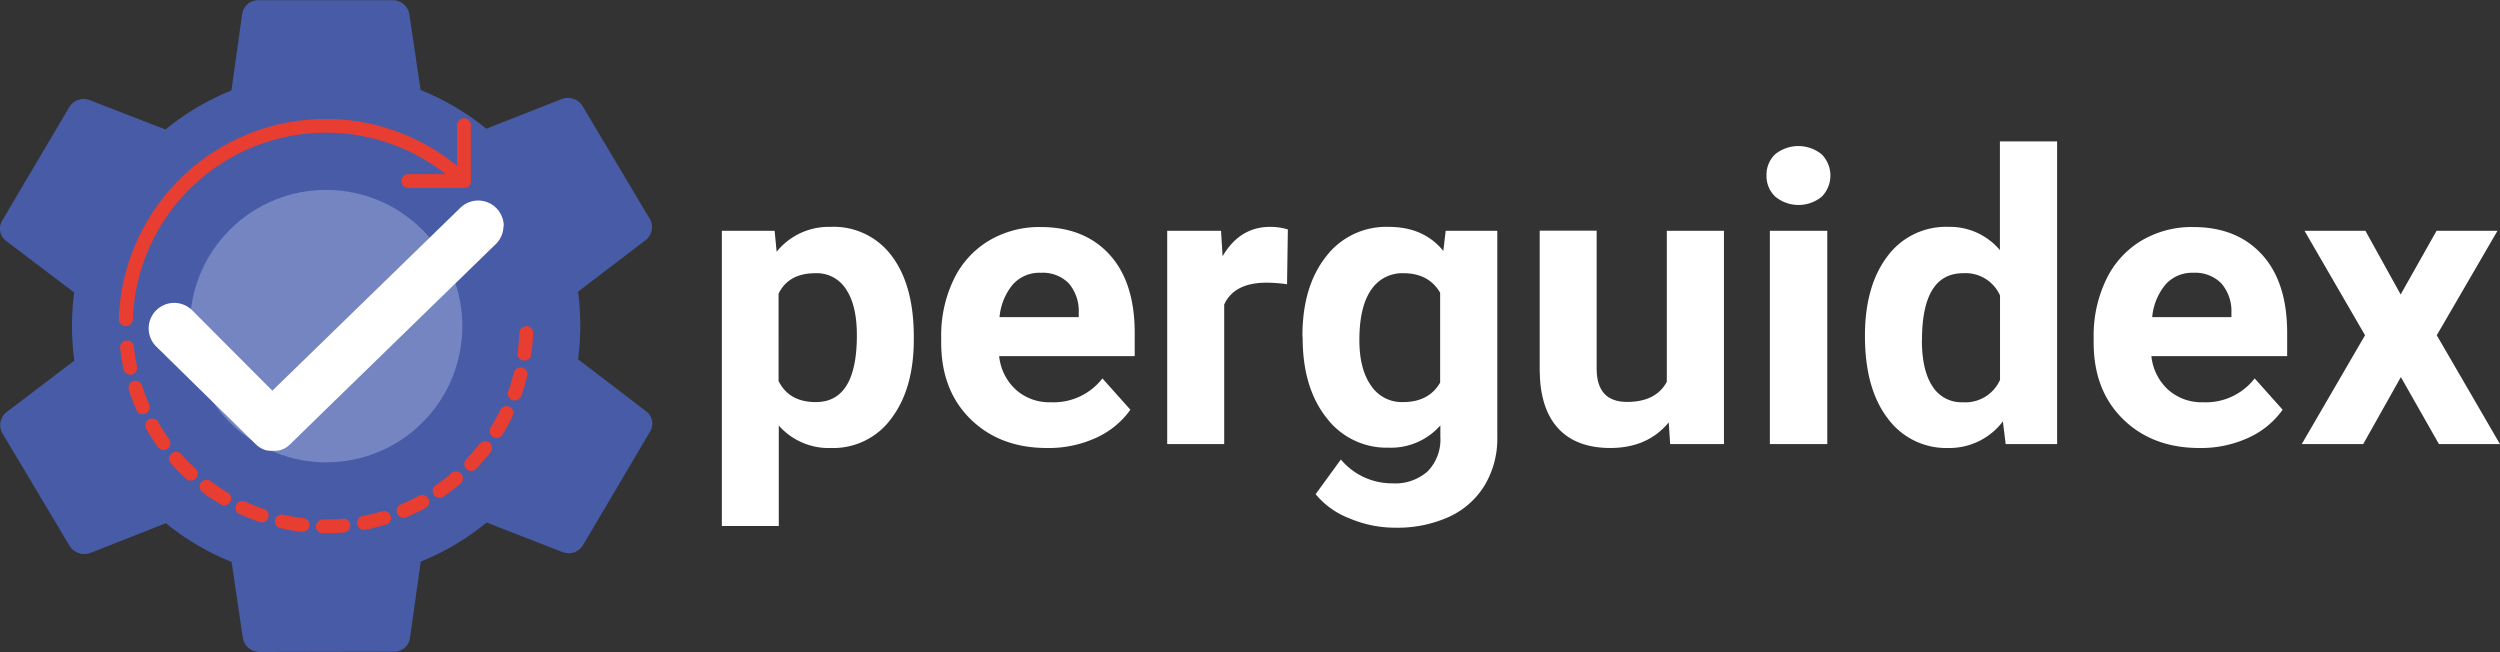 <svg id="Layer_1" data-name="Layer 1" xmlns="http://www.w3.org/2000/svg" width="464.57" height="121.2" viewBox="0 0 464.57 121.2"><rect x="0" y="0" width="464.57" height="121.2" fill="#333333" stroke="none"/><defs><style>.cls-1{fill:#475ba6;}.cls-2{fill:#7485c2;}.cls-3{fill:#e83d31;}.cls-4{fill:#fff;}</style></defs><path class="cls-1" d="M143.43,271.77l-12.57-9.61a47.74,47.74,0,0,0,0-12.56L143.45,240a3.07,3.07,0,0,0,.77-3.87l-12.51-21a3.22,3.22,0,0,0-3.83-1.35l-14.07,5.54a47.08,47.08,0,0,0-12.21-7.19L99.5,198a3.09,3.09,0,0,0-3.12-2.56l-24.94,0a3,3,0,0,0-3,2.58l-2,14.19a46.78,46.78,0,0,0-12.23,7.25L40.08,214a3.11,3.11,0,0,0-3.81,1.37l-12.41,21a2.88,2.88,0,0,0,.78,3.86l12.59,9.53a47.66,47.66,0,0,0-.41,6.25,48.33,48.33,0,0,0,.43,6.4L24.63,272a3.07,3.07,0,0,0-.77,3.87l12.5,20.95a3.23,3.23,0,0,0,3.84,1.35l14.07-5.54a46.91,46.91,0,0,0,12.21,7.19L68.57,314a3.17,3.17,0,0,0,3.13,2.56l24.93-.05a2.94,2.94,0,0,0,3-2.58l2-14.17a46.87,46.87,0,0,0,12.24-7.26L128,298a3.1,3.1,0,0,0,3.82-1.37l12.41-21A2.87,2.87,0,0,0,143.43,271.77Z" transform="translate(-23.44 -195.4)"/><ellipse id="ellipse862" class="cls-2" cx="84.04" cy="256" rx="25.31" ry="25.32" transform="translate(-179.84 -60.99) rotate(-45)"/><path class="cls-3" d="M46.8,256h.05a1.28,1.28,0,0,0,1.28-1.24,35.93,35.93,0,0,1,58.14-27H99.44a1.29,1.29,0,1,0,0,2.57h10.28a1.59,1.59,0,0,0,.3-.06l.19,0,.1-.07a1.34,1.34,0,0,0,.31-.22h0a.42.42,0,0,0,.09-.14,1,1,0,0,0,.17-.27.85.85,0,0,0,.06-.31,1,1,0,0,0,0-.17V218.79a1.29,1.29,0,1,0-2.57,0v7.43a38.48,38.48,0,0,0-62.85,28.44A1.27,1.27,0,0,0,46.8,256Z" transform="translate(-23.44 -195.4)"/><path class="cls-3" d="M57.19,279.88a1.29,1.29,0,1,0-1.92,1.71h0a39.2,39.2,0,0,0,2.79,2.83,1.29,1.29,0,0,0,1.74-1.9,32.51,32.51,0,0,1-2.61-2.64Z" transform="translate(-23.44 -195.4)"/><path class="cls-3" d="M72.51,290a34.39,34.39,0,0,1-3.45-1.37,1.28,1.28,0,0,0-1.14,2.3l.06,0a39,39,0,0,0,3.7,1.47,1.28,1.28,0,0,0,.83-2.43Z" transform="translate(-23.44 -195.4)"/><path class="cls-3" d="M65.77,286.94a35.34,35.34,0,0,1-3.1-2.05,1.28,1.28,0,1,0-1.59,2l.06.05a38.15,38.15,0,0,0,3.32,2.2,1.28,1.28,0,1,0,1.31-2.21Z" transform="translate(-23.44 -195.4)"/><path class="cls-3" d="M54.87,277a33.84,33.84,0,0,1-2-3.12,1.29,1.29,0,1,0-2.23,1.29,37.87,37.87,0,0,0,2.16,3.33,1.28,1.28,0,0,0,1.79.26,1.29,1.29,0,0,0,.29-1.76Z" transform="translate(-23.44 -195.4)"/><path class="cls-3" d="M51.18,270.55a36.27,36.27,0,0,1-1.33-3.46,1.28,1.28,0,0,0-2.48.67s0,.08,0,.12c.41,1.26.89,2.5,1.42,3.72a1.3,1.3,0,0,0,1.18.76,1.28,1.28,0,0,0,1.28-1.28,1.31,1.31,0,0,0-.11-.52Z" transform="translate(-23.44 -195.4)"/><path class="cls-3" d="M47.9,265a1.28,1.28,0,0,0,1-1.52c-.25-1.22-.45-2.44-.58-3.67a1.28,1.28,0,1,0-2.55.27c.14,1.32.35,2.63.62,3.93a1.29,1.29,0,0,0,1.52,1Z" transform="translate(-23.44 -195.4)"/><path class="cls-3" d="M120.48,263.71a1.28,1.28,0,0,0-1.55.93,36.51,36.51,0,0,1-1.08,3.56,1.29,1.29,0,0,0,2.42.87,38.84,38.84,0,0,0,1.15-3.81,1.28,1.28,0,0,0-.94-1.55Z" transform="translate(-23.44 -195.4)"/><path class="cls-3" d="M79.74,291.67a35,35,0,0,1-3.66-.62,1.28,1.28,0,1,0-.56,2.5h0a36.88,36.88,0,0,0,3.92.67h.15a1.28,1.28,0,0,0,.15-2.56Z" transform="translate(-23.44 -195.4)"/><path class="cls-3" d="M118.12,271a1.29,1.29,0,0,0-1.72.59,34.32,34.32,0,0,1-1.78,3.26,1.28,1.28,0,0,0,.44,1.76,1.29,1.29,0,0,0,1.74-.41,35.76,35.76,0,0,0,1.91-3.49,1.27,1.27,0,0,0-.59-1.71Z" transform="translate(-23.44 -195.4)"/><path class="cls-3" d="M112.5,277.93a36.13,36.13,0,0,1-2.42,2.83,1.28,1.28,0,1,0,1.86,1.76h0a37.16,37.16,0,0,0,2.59-3,1.28,1.28,0,1,0-2-1.59l0,0Z" transform="translate(-23.44 -195.4)"/><path class="cls-3" d="M121.27,256.06a1.26,1.26,0,0,0-1.32,1.2v0a35.3,35.3,0,0,1-.33,3.7,1.3,1.3,0,0,0,1.1,1.45h.18a1.28,1.28,0,0,0,1.27-1.11c.18-1.31.29-2.64.34-4a1.29,1.29,0,0,0-1.24-1.33Z" transform="translate(-23.44 -195.4)"/><path class="cls-3" d="M107.39,283.31a36.09,36.09,0,0,1-3,2.27,1.29,1.29,0,0,0,1.47,2.12h0c1.09-.76,2.14-1.58,3.15-2.44a1.28,1.28,0,1,0-1.67-1.95Z" transform="translate(-23.44 -195.4)"/><path class="cls-3" d="M94.45,290.4c-1.19.36-2.39.65-3.61.89a1.28,1.28,0,0,0,.24,2.54l.24,0a39,39,0,0,0,3.87-.95,1.28,1.28,0,0,0-.74-2.46Z" transform="translate(-23.44 -195.4)"/><path class="cls-3" d="M87.16,291.8c-1,.09-2.07.13-3.12.13h-.59a1.32,1.32,0,0,0-1.3,1.26,1.28,1.28,0,0,0,1.25,1.31H84c1.12,0,2.24-.05,3.34-.15a1.28,1.28,0,0,0-.15-2.56Z" transform="translate(-23.44 -195.4)"/><path class="cls-3" d="M101.29,287.53c-1.09.59-2.21,1.13-3.35,1.61a1.29,1.29,0,1,0,1,2.38h0a39.49,39.49,0,0,0,3.59-1.73,1.28,1.28,0,1,0-1.24-2.25Z" transform="translate(-23.44 -195.4)"/><path class="cls-4" d="M117,237.44a4.7,4.7,0,0,1-1.44,3.33L84,271.47,77.31,278l-.16.14,0,0-.16.13-.17.14,0,0-.17.12-.19.12,0,0-.18.1-.2.09,0,0-.18.08-.22.08h0l-.19.06-.25.06h0l-.18,0-.29.05-.16,0-.45,0-.45,0-.16,0-.3-.05-.18,0h0l-.25-.07-.19-.06h0l-.22-.08-.19-.09h0l-.21-.1-.18-.11,0,0a.76.76,0,0,1-.19-.12l-.18-.12,0,0-.18-.13-.16-.14,0,0-.16-.15L52.46,259.78a4.74,4.74,0,1,1,6.7-6.71L74.05,268l10-9.72L109,234a4.75,4.75,0,0,1,8.05,3.46Z" transform="translate(-23.44 -195.4)"/><path class="cls-4" d="M193.25,258.47q0,9.16-4.16,14.67a13.33,13.33,0,0,1-11.22,5.51,12.36,12.36,0,0,1-9.71-4.17v18.67H157.58V238.29h9.81l.37,3.89a12.43,12.43,0,0,1,10-4.62A13.42,13.42,0,0,1,189.18,243q4.06,5.42,4.07,14.94Zm-10.58-.77c0-3.68-.66-6.53-2-8.53a6.4,6.4,0,0,0-5.7-3q-5,0-6.85,3.81V266.2c1.3,2.61,3.6,3.92,6.92,3.92Q182.67,270.12,182.67,257.7Z" transform="translate(-23.44 -195.4)"/><path class="cls-4" d="M218,278.65q-8.72,0-14.19-5.35t-5.47-14.24v-1a24,24,0,0,1,2.3-10.67,16.89,16.89,0,0,1,6.54-7.25,18.33,18.33,0,0,1,9.65-2.55q8.13,0,12.8,5.13t4.67,14.54v4.32H209.11a9.8,9.8,0,0,0,3.09,6.22,9.32,9.32,0,0,0,6.54,2.35,11.45,11.45,0,0,0,9.56-4.43l5.2,5.82a15.82,15.82,0,0,1-6.45,5.25A21.1,21.1,0,0,1,218,278.65Zm-1.21-32.56a6.63,6.63,0,0,0-5.11,2.14,11,11,0,0,0-2.5,6.1h14.72v-.84A7.86,7.86,0,0,0,222,248,6.81,6.81,0,0,0,216.83,246.09Z" transform="translate(-23.44 -195.4)"/><path class="cls-4" d="M262.61,248.22a27.93,27.93,0,0,0-3.81-.29c-4,0-6.63,1.35-7.87,4.06v25.93H240.34V238.29h10l.29,4.73q3.19-5.46,8.83-5.46a11.06,11.06,0,0,1,3.3.48Z" transform="translate(-23.44 -195.4)"/><path class="cls-4" d="M265.47,257.81q0-9.12,4.34-14.68a14.06,14.06,0,0,1,11.7-5.57q6.51,0,10.14,4.47l.44-3.74h9.59V276.6a16.85,16.85,0,0,1-2.36,9,15.11,15.11,0,0,1-6.64,5.86,23.31,23.31,0,0,1-10,2,21.68,21.68,0,0,1-8.49-1.74,15.14,15.14,0,0,1-6.27-4.49l4.69-6.44a12.42,12.42,0,0,0,9.6,4.43,9.07,9.07,0,0,0,6.55-2.25,8.47,8.47,0,0,0,2.34-6.39v-2.13a12.23,12.23,0,0,1-9.63,4.14,14,14,0,0,1-11.55-5.58q-4.41-5.6-4.41-14.82Zm10.58.79c0,3.6.72,6.41,2.16,8.45a6.86,6.86,0,0,0,5.93,3.07c3.23,0,5.53-1.21,6.92-3.63V249.8q-2.12-3.63-6.84-3.63a6.92,6.92,0,0,0-6,3.12C276.78,251.36,276.05,254.47,276.05,258.6Z" transform="translate(-23.44 -195.4)"/><path class="cls-4" d="M333.54,273.89q-3.92,4.75-10.83,4.76-6.37,0-9.73-3.66t-3.42-10.73v-26h10.58v25.63q0,6.19,5.64,6.2,5.39,0,7.4-3.74V238.29H343.8v39.63h-10Z" transform="translate(-23.44 -195.4)"/><path class="cls-4" d="M351.71,228a5.22,5.22,0,0,1,1.59-3.92,6.86,6.86,0,0,1,8.66,0,5.6,5.6,0,0,1,0,7.88,6.81,6.81,0,0,1-8.6,0A5.2,5.2,0,0,1,351.71,228ZM363,277.92H352.33V238.29H363Z" transform="translate(-23.44 -195.4)"/><path class="cls-4" d="M370,257.81q0-9.26,4.16-14.76a13.49,13.49,0,0,1,11.37-5.49,12.13,12.13,0,0,1,9.55,4.32V221.67h10.63v56.25h-9.56l-.52-4.21a12.46,12.46,0,0,1-10.18,4.94,13.46,13.46,0,0,1-11.22-5.51Q370,267.62,370,257.81Zm10.58.79q0,5.58,1.94,8.55a6.34,6.34,0,0,0,5.64,3A7.06,7.06,0,0,0,395.1,266V250.31a7,7,0,0,0-6.84-4.14Q380.6,246.17,380.6,258.6Z" transform="translate(-23.44 -195.4)"/><path class="cls-4" d="M432.17,278.65q-8.73,0-14.2-5.35t-5.47-14.24v-1a23.9,23.9,0,0,1,2.31-10.67,16.87,16.87,0,0,1,6.53-7.25,18.33,18.33,0,0,1,9.65-2.55q8.13,0,12.8,5.13t4.67,14.54v4.32H423.23a9.8,9.8,0,0,0,3.09,6.22,9.34,9.34,0,0,0,6.54,2.35,11.44,11.44,0,0,0,9.56-4.43l5.2,5.82a15.82,15.82,0,0,1-6.45,5.25A21.09,21.09,0,0,1,432.17,278.65ZM431,246.09a6.62,6.62,0,0,0-5.11,2.14,11,11,0,0,0-2.51,6.1h14.72v-.84a7.86,7.86,0,0,0-1.9-5.46A6.83,6.83,0,0,0,431,246.09Z" transform="translate(-23.44 -195.4)"/><path class="cls-4" d="M469.55,250.12l6.67-11.83h11.32L476.26,257.7,488,277.92H476.66l-7.07-12.45-7,12.45H451.17l11.76-20.22-11.25-19.41H463Z" transform="translate(-23.44 -195.4)"/></svg>